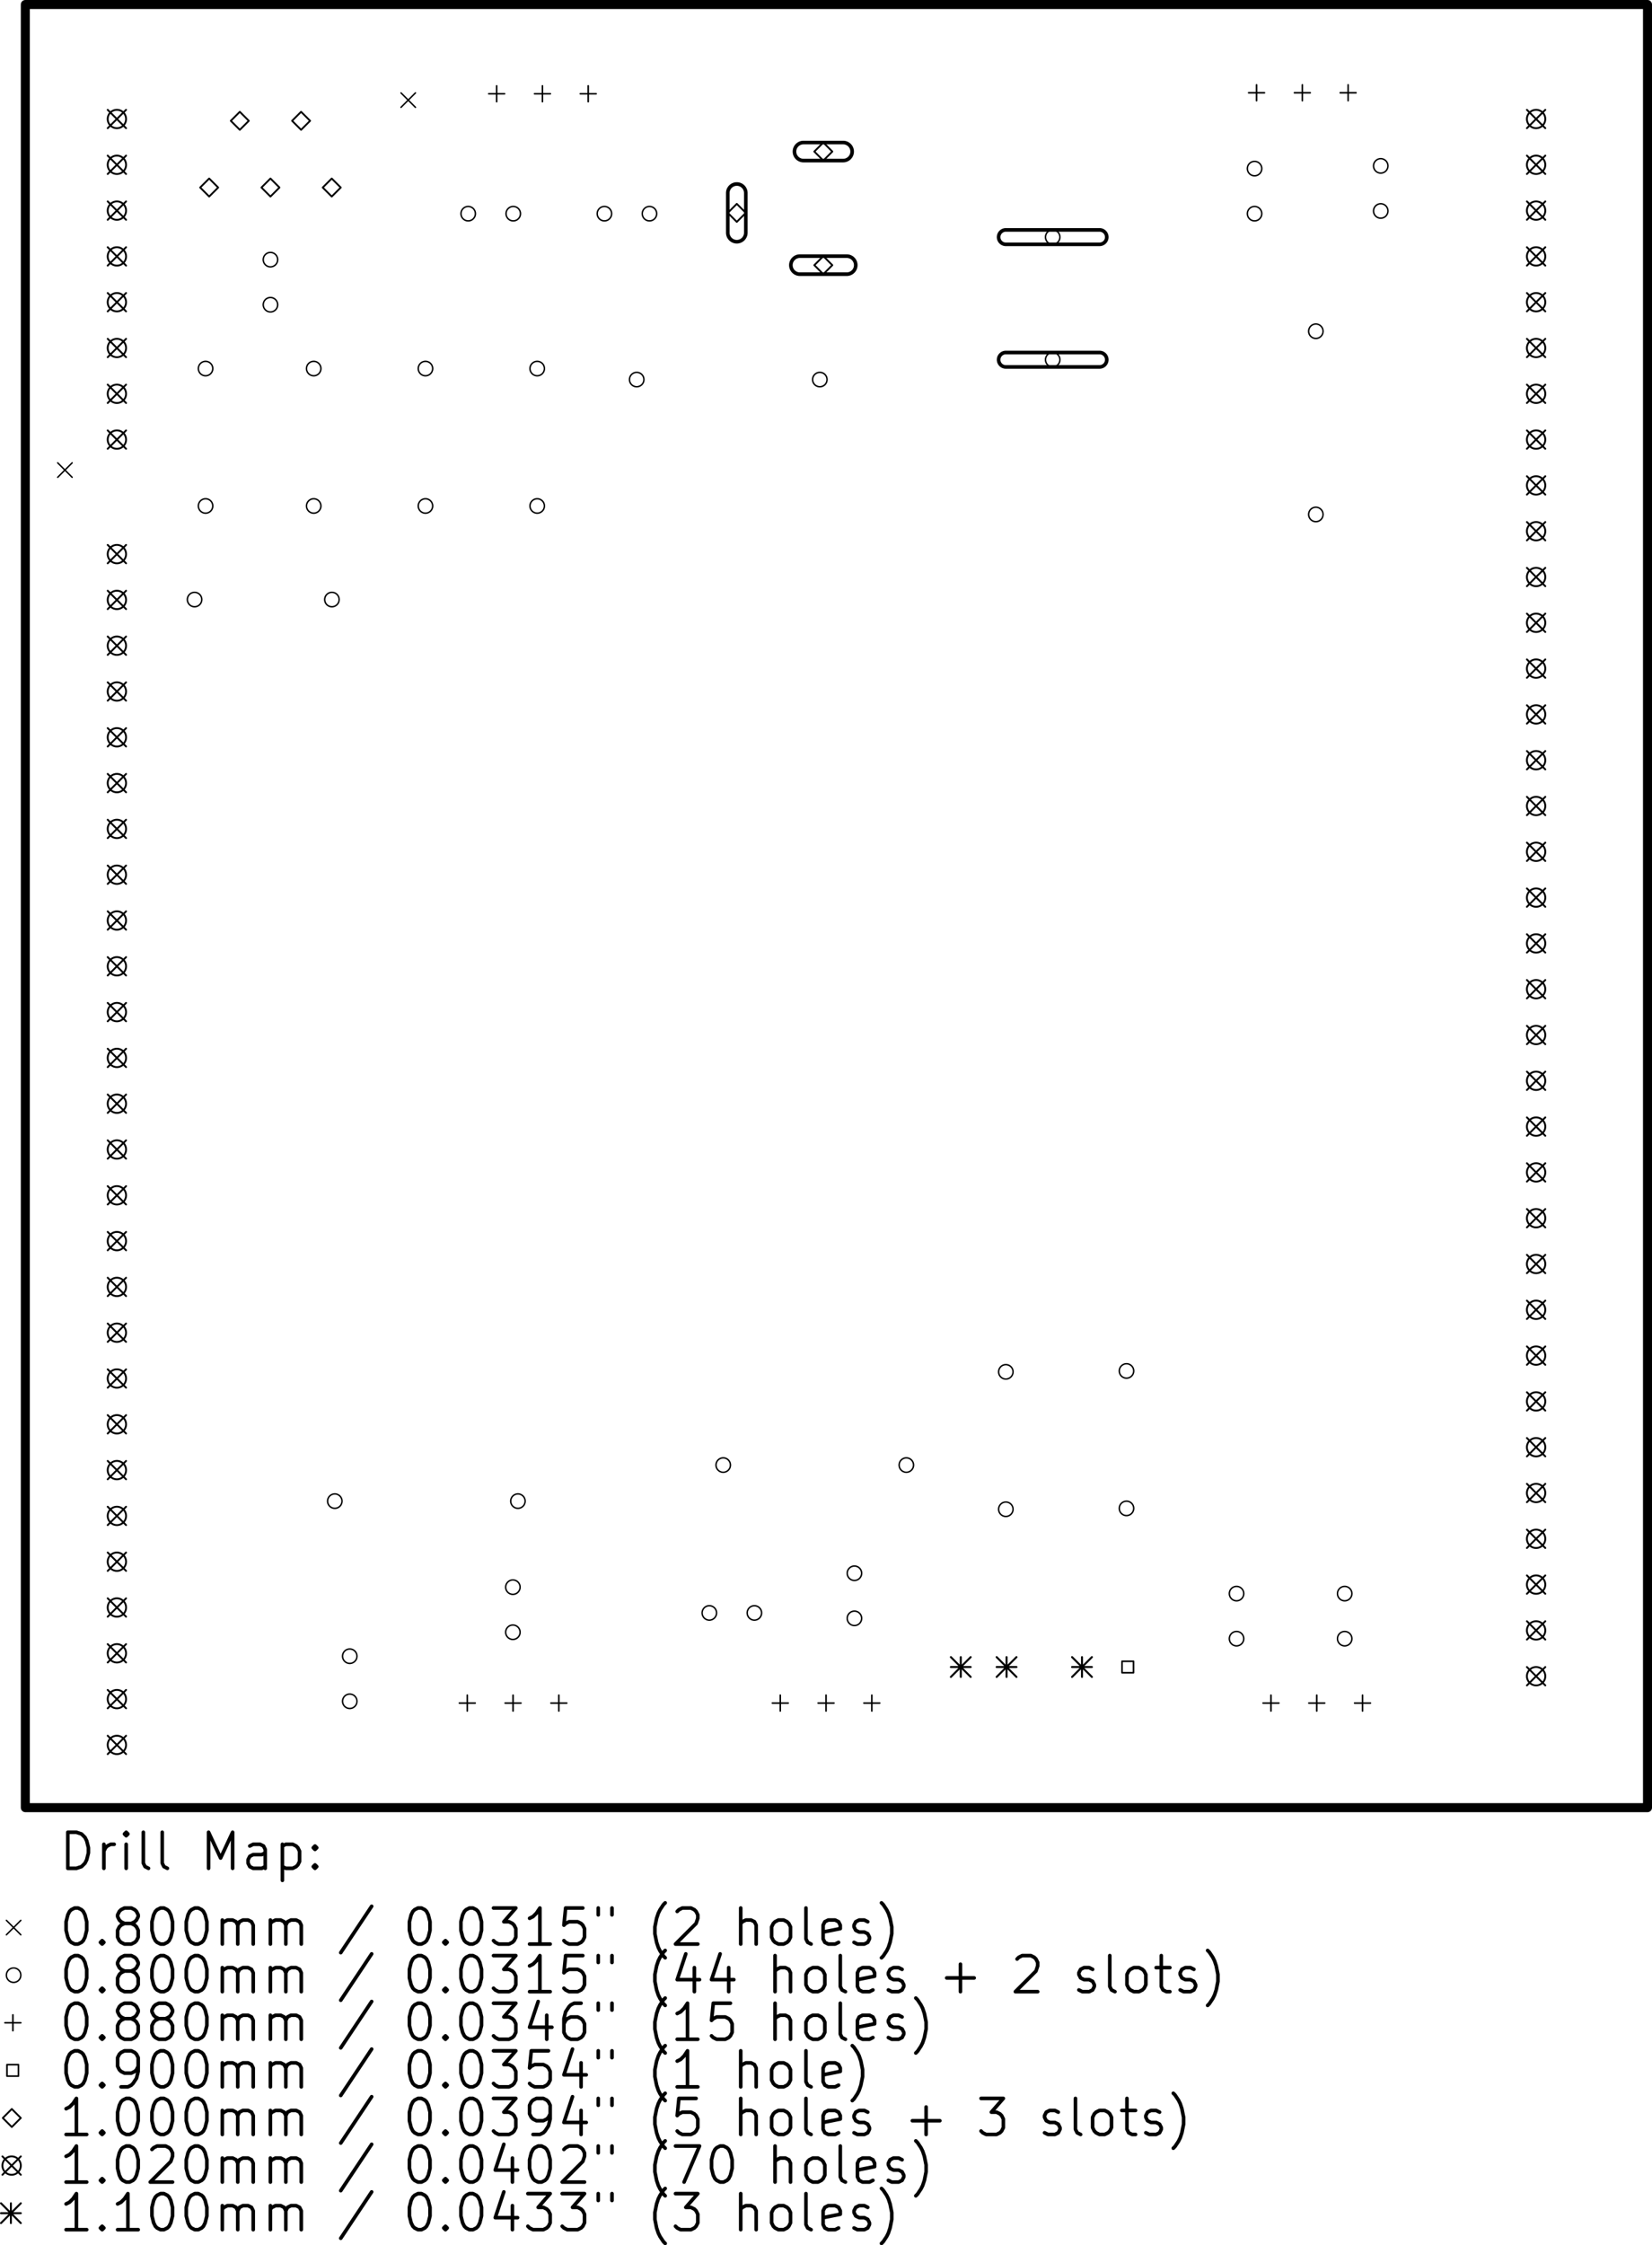 <svg version="1.1" xmlns="http://www.w3.org/2000/svg" xmlns:xlink="http://www.w3.org/1999/xlink" stroke-linecap="round" stroke-linejoin="round" stroke-width="0" fill-rule="evenodd" width="91.655mm" height="124.517mm" viewBox="100195 -175066.74 91655 124516.74" id="jflwIXjSG-ZTCmsqRgO2"><g transform="translate(0,-225616.74) scale(1,-1)" fill="currentColor" stroke="currentColor"><path d="M 191600 -50800 101600 -50800 M 191600 -150800 191600 -50800 M 191599.82 -150799.8 101600 -150799.8 M 101600 -50800 101600 -150799.8" fill="none" stroke-width="500"/><path d="M 103397.1 -76219.1 104197.1 -77019.1 M 104197.1 -76219.1 103397.1 -77019.1 M 122443.8 -55702.5 123243.8 -56502.5 M 123243.8 -55702.5 122443.8 -56502.5 M 111390 -83800 A 400 400 0 0 1 110590 -83800 400 400 0 0 1 111390 -83800 M 112000 -70990 A 400 400 0 0 1 111200 -70990 400 400 0 0 1 112000 -70990 M 112000 -78610 A 400 400 0 0 1 111200 -78610 400 400 0 0 1 112000 -78610 M 115600 -64950 A 400 400 0 0 1 114800 -64950 400 400 0 0 1 115600 -64950 M 115600 -67450 A 400 400 0 0 1 114800 -67450 400 400 0 0 1 115600 -67450 M 118000 -70990 A 400 400 0 0 1 117200 -70990 400 400 0 0 1 118000 -70990 M 118000 -78610 A 400 400 0 0 1 117200 -78610 400 400 0 0 1 118000 -78610 M 119010 -83800 A 400 400 0 0 1 118210 -83800 400 400 0 0 1 119010 -83800 M 119170 -133800 A 400 400 0 0 1 118370 -133800 400 400 0 0 1 119170 -133800 M 120000 -142400 A 400 400 0 0 1 119200 -142400 400 400 0 0 1 120000 -142400 M 120000 -144900 A 400 400 0 0 1 119200 -144900 400 400 0 0 1 120000 -144900 M 124200 -70990 A 400 400 0 0 1 123400 -70990 400 400 0 0 1 124200 -70990 M 124200 -78610 A 400 400 0 0 1 123400 -78610 400 400 0 0 1 124200 -78610 M 126571.1 -62400 A 400 400 0 0 1 125771.1 -62400 400 400 0 0 1 126571.1 -62400 M 129050 -138571.1 A 400 400 0 0 1 128250 -138571.1 400 400 0 0 1 129050 -138571.1 M 129050 -141071.1 A 400 400 0 0 1 128250 -141071.1 400 400 0 0 1 129050 -141071.1 M 129071.1 -62400 A 400 400 0 0 1 128271.1 -62400 400 400 0 0 1 129071.1 -62400 M 129330 -133800 A 400 400 0 0 1 128530 -133800 400 400 0 0 1 129330 -133800 M 130400 -70990 A 400 400 0 0 1 129600 -70990 400 400 0 0 1 130400 -70990 M 130400 -78610 A 400 400 0 0 1 129600 -78610 400 400 0 0 1 130400 -78610 M 134128.9 -62400 A 400 400 0 0 1 133328.9 -62400 400 400 0 0 1 134128.9 -62400 M 135920 -71600 A 400 400 0 0 1 135120 -71600 400 400 0 0 1 135920 -71600 M 136628.9 -62400 A 400 400 0 0 1 135828.9 -62400 400 400 0 0 1 136628.9 -62400 M 139950 -140000 A 400 400 0 0 1 139150 -140000 400 400 0 0 1 139950 -140000 M 140720 -131800 A 400 400 0 0 1 139920 -131800 400 400 0 0 1 140720 -131800 M 142450 -140000 A 400 400 0 0 1 141650 -140000 400 400 0 0 1 142450 -140000 M 146080 -71600 A 400 400 0 0 1 145280 -71600 400 400 0 0 1 146080 -71600 M 148000 -137800 A 400 400 0 0 1 147200 -137800 400 400 0 0 1 148000 -137800 M 148000 -140300 A 400 400 0 0 1 147200 -140300 400 400 0 0 1 148000 -140300 M 150880 -131800 A 400 400 0 0 1 150080 -131800 400 400 0 0 1 150880 -131800 M 156400 -126630 A 400 400 0 0 1 155600 -126630 400 400 0 0 1 156400 -126630 M 156400 -134250 A 400 400 0 0 1 155600 -134250 400 400 0 0 1 156400 -134250 M 159000 -63700 A 400 400 0 0 1 158200 -63700 400 400 0 0 1 159000 -63700" fill="none" stroke-width="80"/><path d="M 156000 -64100 161200 -64100 A 400 400 0 0 1 161200 -63300 L 156000 -63300 A 400 400 0 0 1 156000 -64100" fill="none" stroke-width="200"/><path d="M 159000 -70500 A 400 400 0 0 1 158200 -70500 400 400 0 0 1 159000 -70500" fill="none" stroke-width="80"/><path d="M 156000 -70900 161200 -70900 A 400 400 0 0 1 161200 -70100 L 156000 -70100 A 400 400 0 0 1 156000 -70900" fill="none" stroke-width="200"/><path d="M 163094.7 -126581.2 A 400 400 0 0 1 162294.7 -126581.2 400 400 0 0 1 163094.7 -126581.2 M 163094.7 -134201.2 A 400 400 0 0 1 162294.7 -134201.2 400 400 0 0 1 163094.7 -134201.2 M 169200 -138928.9 A 400 400 0 0 1 168400 -138928.9 400 400 0 0 1 169200 -138928.9 M 169200 -141428.9 A 400 400 0 0 1 168400 -141428.9 400 400 0 0 1 169200 -141428.9 M 170200 -59900 A 400 400 0 0 1 169400 -59900 400 400 0 0 1 170200 -59900 M 170200 -62400 A 400 400 0 0 1 169400 -62400 400 400 0 0 1 170200 -62400 M 173600 -68920 A 400 400 0 0 1 172800 -68920 400 400 0 0 1 173600 -68920 M 173600 -79080 A 400 400 0 0 1 172800 -79080 400 400 0 0 1 173600 -79080 M 175200 -138928.9 A 400 400 0 0 1 174400 -138928.9 400 400 0 0 1 175200 -138928.9 M 175200 -141428.9 A 400 400 0 0 1 174400 -141428.9 400 400 0 0 1 175200 -141428.9 M 177200 -59750 A 400 400 0 0 1 176400 -59750 400 400 0 0 1 177200 -59750 M 177200 -62250 A 400 400 0 0 1 176400 -62250 400 400 0 0 1 177200 -62250" fill="none" stroke-width="80"/><path d="M 126120 -144560 126120 -145440 M 125680 -145000 126560 -145000 M 127750 -55310 127750 -56190 M 127310 -55750 128190 -55750 M 128660 -144560 128660 -145440 M 128220 -145000 129100 -145000 M 130290 -55310 130290 -56190 M 129850 -55750 130730 -55750 M 131200 -144560 131200 -145440 M 130760 -145000 131640 -145000 M 132830 -55310 132830 -56190 M 132390 -55750 133270 -55750 M 143485.1 -144560 143485.1 -145440 M 143045.1 -145000 143925.1 -145000 M 146025.1 -144560 146025.1 -145440 M 145585.1 -145000 146465.1 -145000 M 148565.1 -144560 148565.1 -145440 M 148125.1 -145000 149005.1 -145000 M 169910 -55255 169910 -56135 M 169470 -55695 170350 -55695 M 170710 -144560 170710 -145440 M 170270 -145000 171150 -145000 M 172450 -55255 172450 -56135 M 172010 -55695 172890 -55695 M 173250 -144560 173250 -145440 M 172810 -145000 173690 -145000 M 174990 -55255 174990 -56135 M 174550 -55695 175430 -55695 M 175790 -144560 175790 -145440 M 175350 -145000 176230 -145000" fill="none" stroke-width="88"/><path d="M 163083.2 -143318.2 163083.2 -142681.8 162446.8 -142681.8 162446.8 -143318.2 163083.2 -143318.2" fill="none" stroke-width="90"/><path d="M 111800 -61450 112300 -60950 111800 -60450 111300 -60950 111800 -61450 M 113500 -57750 114000 -57250 113500 -56750 113000 -57250 113500 -57750 M 115200 -61450 115700 -60950 115200 -60450 114700 -60950 115200 -61450 M 116900 -57750 117400 -57250 116900 -56750 116400 -57250 116900 -57750 M 118600 -61450 119100 -60950 118600 -60450 118100 -60950 118600 -61450 M 141073.4 -62855.4 141573.4 -62355.4 141073.4 -61855.4 140573.4 -62355.4 141073.4 -62855.4" fill="none" stroke-width="100"/><path d="M 141573.4 -63455.4 141573.4 -61255.4 A 500 500 0 0 1 140573.4 -61255.4 L 140573.4 -63455.4 A 500 500 0 0 1 141573.4 -63455.4" fill="none" stroke-width="200"/><path d="M 145873.4 -59455.4 146373.4 -58955.4 145873.4 -58455.4 145373.4 -58955.4 145873.4 -59455.4" fill="none" stroke-width="100"/><path d="M 146973.4 -58455.4 144773.4 -58455.4 A 500 500 0 0 1 144773.4 -59455.4 L 146973.4 -59455.4 A 500 500 0 0 1 146973.4 -58455.4" fill="none" stroke-width="200"/><path d="M 145873.4 -65755.4 146373.4 -65255.4 145873.4 -64755.4 145373.4 -65255.4 145873.4 -65755.4" fill="none" stroke-width="100"/><path d="M 147173.4 -64755.4 144573.4 -64755.4 A 500 500 0 0 1 144573.4 -65755.4 L 147173.4 -65755.4 A 500 500 0 0 1 147173.4 -64755.4" fill="none" stroke-width="200"/><path d="M 106170 -56640 107190 -57660 M 107190 -56640 106170 -57660 M 107190 -57150 A 510 510 0 0 1 106170 -57150 510 510 0 0 1 107190 -57150 M 106170 -59180 107190 -60200 M 107190 -59180 106170 -60200 M 107190 -59690 A 510 510 0 0 1 106170 -59690 510 510 0 0 1 107190 -59690 M 106170 -61720 107190 -62740 M 107190 -61720 106170 -62740 M 107190 -62230 A 510 510 0 0 1 106170 -62230 510 510 0 0 1 107190 -62230 M 106170 -64260 107190 -65280 M 107190 -64260 106170 -65280 M 107190 -64770 A 510 510 0 0 1 106170 -64770 510 510 0 0 1 107190 -64770 M 106170 -66800 107190 -67820 M 107190 -66800 106170 -67820 M 107190 -67310 A 510 510 0 0 1 106170 -67310 510 510 0 0 1 107190 -67310 M 106170 -69340 107190 -70360 M 107190 -69340 106170 -70360 M 107190 -69850 A 510 510 0 0 1 106170 -69850 510 510 0 0 1 107190 -69850 M 106170 -71880 107190 -72900 M 107190 -71880 106170 -72900 M 107190 -72390 A 510 510 0 0 1 106170 -72390 510 510 0 0 1 107190 -72390 M 106170 -74420 107190 -75440 M 107190 -74420 106170 -75440 M 107190 -74930 A 510 510 0 0 1 106170 -74930 510 510 0 0 1 107190 -74930 M 106170 -80770 107190 -81790 M 107190 -80770 106170 -81790 M 107190 -81280 A 510 510 0 0 1 106170 -81280 510 510 0 0 1 107190 -81280 M 106170 -83310 107190 -84330 M 107190 -83310 106170 -84330 M 107190 -83820 A 510 510 0 0 1 106170 -83820 510 510 0 0 1 107190 -83820 M 106170 -85850 107190 -86870 M 107190 -85850 106170 -86870 M 107190 -86360 A 510 510 0 0 1 106170 -86360 510 510 0 0 1 107190 -86360 M 106170 -88390 107190 -89410 M 107190 -88390 106170 -89410 M 107190 -88900 A 510 510 0 0 1 106170 -88900 510 510 0 0 1 107190 -88900 M 106170 -90930 107190 -91950 M 107190 -90930 106170 -91950 M 107190 -91440 A 510 510 0 0 1 106170 -91440 510 510 0 0 1 107190 -91440 M 106170 -93470 107190 -94490 M 107190 -93470 106170 -94490 M 107190 -93980 A 510 510 0 0 1 106170 -93980 510 510 0 0 1 107190 -93980 M 106170 -96010 107190 -97030 M 107190 -96010 106170 -97030 M 107190 -96520 A 510 510 0 0 1 106170 -96520 510 510 0 0 1 107190 -96520 M 106170 -98550 107190 -99570 M 107190 -98550 106170 -99570 M 107190 -99060 A 510 510 0 0 1 106170 -99060 510 510 0 0 1 107190 -99060 M 106170 -101090 107190 -102110 M 107190 -101090 106170 -102110 M 107190 -101600 A 510 510 0 0 1 106170 -101600 510 510 0 0 1 107190 -101600 M 106170 -103630 107190 -104650 M 107190 -103630 106170 -104650 M 107190 -104140 A 510 510 0 0 1 106170 -104140 510 510 0 0 1 107190 -104140 M 106170 -106170 107190 -107190 M 107190 -106170 106170 -107190 M 107190 -106680 A 510 510 0 0 1 106170 -106680 510 510 0 0 1 107190 -106680 M 106170 -108710 107190 -109730 M 107190 -108710 106170 -109730 M 107190 -109220 A 510 510 0 0 1 106170 -109220 510 510 0 0 1 107190 -109220 M 106170 -111250 107190 -112270 M 107190 -111250 106170 -112270 M 107190 -111760 A 510 510 0 0 1 106170 -111760 510 510 0 0 1 107190 -111760 M 106170 -113790 107190 -114810 M 107190 -113790 106170 -114810 M 107190 -114300 A 510 510 0 0 1 106170 -114300 510 510 0 0 1 107190 -114300 M 106170 -116330 107190 -117350 M 107190 -116330 106170 -117350 M 107190 -116840 A 510 510 0 0 1 106170 -116840 510 510 0 0 1 107190 -116840 M 106170 -118870 107190 -119890 M 107190 -118870 106170 -119890 M 107190 -119380 A 510 510 0 0 1 106170 -119380 510 510 0 0 1 107190 -119380 M 106170 -121410 107190 -122430 M 107190 -121410 106170 -122430 M 107190 -121920 A 510 510 0 0 1 106170 -121920 510 510 0 0 1 107190 -121920 M 106170 -123950 107190 -124970 M 107190 -123950 106170 -124970 M 107190 -124460 A 510 510 0 0 1 106170 -124460 510 510 0 0 1 107190 -124460 M 106170 -126490 107190 -127510 M 107190 -126490 106170 -127510 M 107190 -127000 A 510 510 0 0 1 106170 -127000 510 510 0 0 1 107190 -127000 M 106170 -129030 107190 -130050 M 107190 -129030 106170 -130050 M 107190 -129540 A 510 510 0 0 1 106170 -129540 510 510 0 0 1 107190 -129540 M 106170 -131570 107190 -132590 M 107190 -131570 106170 -132590 M 107190 -132080 A 510 510 0 0 1 106170 -132080 510 510 0 0 1 107190 -132080 M 106170 -134110 107190 -135130 M 107190 -134110 106170 -135130 M 107190 -134620 A 510 510 0 0 1 106170 -134620 510 510 0 0 1 107190 -134620 M 106170 -136650 107190 -137670 M 107190 -136650 106170 -137670 M 107190 -137160 A 510 510 0 0 1 106170 -137160 510 510 0 0 1 107190 -137160 M 106170 -139190 107190 -140210 M 107190 -139190 106170 -140210 M 107190 -139700 A 510 510 0 0 1 106170 -139700 510 510 0 0 1 107190 -139700 M 106170 -141730 107190 -142750 M 107190 -141730 106170 -142750 M 107190 -142240 A 510 510 0 0 1 106170 -142240 510 510 0 0 1 107190 -142240 M 106170 -144270 107190 -145290 M 107190 -144270 106170 -145290 M 107190 -144780 A 510 510 0 0 1 106170 -144780 510 510 0 0 1 107190 -144780 M 106170 -146810 107190 -147830 M 107190 -146810 106170 -147830 M 107190 -147320 A 510 510 0 0 1 106170 -147320 510 510 0 0 1 107190 -147320 M 184910 -56640 185930 -57660 M 185930 -56640 184910 -57660 M 185930 -57150 A 510 510 0 0 1 184910 -57150 510 510 0 0 1 185930 -57150 M 184910 -59180 185930 -60200 M 185930 -59180 184910 -60200 M 185930 -59690 A 510 510 0 0 1 184910 -59690 510 510 0 0 1 185930 -59690 M 184910 -61720 185930 -62740 M 185930 -61720 184910 -62740 M 185930 -62230 A 510 510 0 0 1 184910 -62230 510 510 0 0 1 185930 -62230 M 184910 -64260 185930 -65280 M 185930 -64260 184910 -65280 M 185930 -64770 A 510 510 0 0 1 184910 -64770 510 510 0 0 1 185930 -64770 M 184910 -66800 185930 -67820 M 185930 -66800 184910 -67820 M 185930 -67310 A 510 510 0 0 1 184910 -67310 510 510 0 0 1 185930 -67310 M 184910 -69340 185930 -70360 M 185930 -69340 184910 -70360 M 185930 -69850 A 510 510 0 0 1 184910 -69850 510 510 0 0 1 185930 -69850 M 184910 -71880 185930 -72900 M 185930 -71880 184910 -72900 M 185930 -72390 A 510 510 0 0 1 184910 -72390 510 510 0 0 1 185930 -72390 M 184910 -74420 185930 -75440 M 185930 -74420 184910 -75440 M 185930 -74930 A 510 510 0 0 1 184910 -74930 510 510 0 0 1 185930 -74930 M 184910 -76960 185930 -77980 M 185930 -76960 184910 -77980 M 185930 -77470 A 510 510 0 0 1 184910 -77470 510 510 0 0 1 185930 -77470 M 184910 -79500 185930 -80520 M 185930 -79500 184910 -80520 M 185930 -80010 A 510 510 0 0 1 184910 -80010 510 510 0 0 1 185930 -80010 M 184910 -82040 185930 -83060 M 185930 -82040 184910 -83060 M 185930 -82550 A 510 510 0 0 1 184910 -82550 510 510 0 0 1 185930 -82550 M 184910 -84580 185930 -85600 M 185930 -84580 184910 -85600 M 185930 -85090 A 510 510 0 0 1 184910 -85090 510 510 0 0 1 185930 -85090 M 184910 -87120 185930 -88140 M 185930 -87120 184910 -88140 M 185930 -87630 A 510 510 0 0 1 184910 -87630 510 510 0 0 1 185930 -87630 M 184910 -89660 185930 -90680 M 185930 -89660 184910 -90680 M 185930 -90170 A 510 510 0 0 1 184910 -90170 510 510 0 0 1 185930 -90170 M 184910 -92200 185930 -93220 M 185930 -92200 184910 -93220 M 185930 -92710 A 510 510 0 0 1 184910 -92710 510 510 0 0 1 185930 -92710 M 184910 -94740 185930 -95760 M 185930 -94740 184910 -95760 M 185930 -95250 A 510 510 0 0 1 184910 -95250 510 510 0 0 1 185930 -95250 M 184910 -97280 185930 -98300 M 185930 -97280 184910 -98300 M 185930 -97790 A 510 510 0 0 1 184910 -97790 510 510 0 0 1 185930 -97790 M 184910 -99820 185930 -100840 M 185930 -99820 184910 -100840 M 185930 -100330 A 510 510 0 0 1 184910 -100330 510 510 0 0 1 185930 -100330 M 184910 -102360 185930 -103380 M 185930 -102360 184910 -103380 M 185930 -102870 A 510 510 0 0 1 184910 -102870 510 510 0 0 1 185930 -102870 M 184910 -104900 185930 -105920 M 185930 -104900 184910 -105920 M 185930 -105410 A 510 510 0 0 1 184910 -105410 510 510 0 0 1 185930 -105410 M 184910 -107440 185930 -108460 M 185930 -107440 184910 -108460 M 185930 -107950 A 510 510 0 0 1 184910 -107950 510 510 0 0 1 185930 -107950 M 184910 -109980 185930 -111000 M 185930 -109980 184910 -111000 M 185930 -110490 A 510 510 0 0 1 184910 -110490 510 510 0 0 1 185930 -110490 M 184910 -112520 185930 -113540 M 185930 -112520 184910 -113540 M 185930 -113030 A 510 510 0 0 1 184910 -113030 510 510 0 0 1 185930 -113030 M 184910 -115060 185930 -116080 M 185930 -115060 184910 -116080 M 185930 -115570 A 510 510 0 0 1 184910 -115570 510 510 0 0 1 185930 -115570 M 184910 -117600 185930 -118620 M 185930 -117600 184910 -118620 M 185930 -118110 A 510 510 0 0 1 184910 -118110 510 510 0 0 1 185930 -118110 M 184910 -120140 185930 -121160 M 185930 -120140 184910 -121160 M 185930 -120650 A 510 510 0 0 1 184910 -120650 510 510 0 0 1 185930 -120650 M 184910 -122680 185930 -123700 M 185930 -122680 184910 -123700 M 185930 -123190 A 510 510 0 0 1 184910 -123190 510 510 0 0 1 185930 -123190 M 184910 -125220 185930 -126240 M 185930 -125220 184910 -126240 M 185930 -125730 A 510 510 0 0 1 184910 -125730 510 510 0 0 1 185930 -125730 M 184910 -127760 185930 -128780 M 185930 -127760 184910 -128780 M 185930 -128270 A 510 510 0 0 1 184910 -128270 510 510 0 0 1 185930 -128270 M 184910 -130300 185930 -131320 M 185930 -130300 184910 -131320 M 185930 -130810 A 510 510 0 0 1 184910 -130810 510 510 0 0 1 185930 -130810 M 184910 -132840 185930 -133860 M 185930 -132840 184910 -133860 M 185930 -133350 A 510 510 0 0 1 184910 -133350 510 510 0 0 1 185930 -133350 M 184910 -135380 185930 -136400 M 185930 -135380 184910 -136400 M 185930 -135890 A 510 510 0 0 1 184910 -135890 510 510 0 0 1 185930 -135890 M 184910 -137920 185930 -138940 M 185930 -137920 184910 -138940 M 185930 -138430 A 510 510 0 0 1 184910 -138430 510 510 0 0 1 185930 -138430 M 184910 -140460 185930 -141480 M 185930 -140460 184910 -141480 M 185930 -140970 A 510 510 0 0 1 184910 -140970 510 510 0 0 1 185930 -140970 M 184910 -143000 185930 -144020 M 185930 -143000 184910 -144020 M 185930 -143510 A 510 510 0 0 1 184910 -143510 510 510 0 0 1 185930 -143510" fill="none" stroke-width="102"/><path d="M 152950 -142450 154050 -143550 M 154050 -142450 152950 -143550 M 153500 -142450 153500 -143550 M 152950 -143000 154050 -143000 M 155490 -142450 156590 -143550 M 156590 -142450 155490 -143550 M 156040 -142450 156040 -143550 M 155490 -143000 156590 -143000 M 159675 -142450 160775 -143550 M 160775 -142450 159675 -143550 M 160225 -142450 160225 -143550 M 159675 -143000 160775 -143000" fill="none" stroke-width="110"/><path d="M 103957.77 -154164.84 103957.77 -152164.84 104433.96 -152164.84 104719.67 -152260.08 104910.15 -152450.55 105005.39 -152641.03 105100.63 -153021.98 105100.63 -153307.69 105005.39 -153688.65 104910.15 -153879.12 104719.67 -154069.6 104433.96 -154164.84 103957.77 -154164.84 M 105957.77 -154164.84 105957.77 -152831.5 M 105957.77 -153212.46 106053.01 -153021.98 106148.24 -152926.74 106338.72 -152831.5 106529.2 -152831.5 M 107195.86 -154164.84 107195.86 -152831.5 M 107195.86 -152164.84 107100.63 -152260.08 107195.86 -152355.31 107291.1 -152260.08 107195.86 -152164.84 107195.86 -152355.31 M 108433.96 -154164.84 108243.48 -154069.6 108148.24 -153879.12 108148.24 -152164.84 M 109481.58 -154164.84 109291.1 -154069.6 109195.86 -153879.12 109195.86 -152164.84 M 111767.29 -154164.84 111767.29 -152164.84 112433.96 -153593.41 113100.62 -152164.84 113100.62 -154164.84 M 114910.15 -154164.84 114910.15 -153117.22 114814.91 -152926.74 114624.43 -152831.5 114243.48 -152831.5 114053.01 -152926.74 M 114910.15 -154069.6 114719.67 -154164.84 114243.48 -154164.84 114053.01 -154069.6 113957.77 -153879.12 113957.77 -153688.65 114053.01 -153498.17 114243.48 -153402.93 114719.67 -153402.93 114910.15 -153307.69 M 115862.53 -152831.5 115862.53 -154831.5 M 115862.53 -152926.74 116053.01 -152831.5 116433.96 -152831.5 116624.43 -152926.74 116719.67 -153021.98 116814.91 -153212.46 116814.91 -153783.88 116719.67 -153974.36 116624.43 -154069.6 116433.96 -154164.84 116053.01 -154164.84 115862.53 -154069.6 M 117672.05 -153974.36 117767.29 -154069.6 117672.05 -154164.84 117576.82 -154069.6 117672.05 -153974.36 117672.05 -154164.84 M 117672.05 -152926.74 117767.29 -153021.98 117672.05 -153117.22 117576.82 -153021.98 117672.05 -152926.74 117672.05 -153117.22" fill="none" stroke-width="200"/><path d="M 100550 -157050 101350 -157850 M 101350 -157050 100550 -157850" fill="none" stroke-width="80"/><path d="M 104338.72 -156364.84 104529.2 -156364.84 104719.67 -156460.08 104814.91 -156555.31 104910.15 -156745.79 105005.39 -157126.74 105005.39 -157602.93 104910.15 -157983.88 104814.91 -158174.36 104719.67 -158269.6 104529.2 -158364.84 104338.72 -158364.84 104148.24 -158269.6 104053.01 -158174.36 103957.77 -157983.88 103862.53 -157602.93 103862.53 -157126.74 103957.77 -156745.79 104053.01 -156555.31 104148.24 -156460.08 104338.72 -156364.84 M 105862.53 -158174.36 105957.77 -158269.6 105862.53 -158364.84 105767.29 -158269.6 105862.53 -158174.36 105862.53 -158364.84 M 107100.63 -157221.98 106910.15 -157126.74 106814.91 -157031.5 106719.67 -156841.03 106719.67 -156745.79 106814.91 -156555.31 106910.15 -156460.08 107100.63 -156364.84 107481.58 -156364.84 107672.05 -156460.08 107767.29 -156555.31 107862.53 -156745.79 107862.53 -156841.03 107767.29 -157031.5 107672.05 -157126.74 107481.58 -157221.98 107100.63 -157221.98 106910.15 -157317.22 106814.91 -157412.46 106719.67 -157602.93 106719.67 -157983.88 106814.91 -158174.36 106910.15 -158269.6 107100.63 -158364.84 107481.58 -158364.84 107672.05 -158269.6 107767.29 -158174.36 107862.53 -157983.88 107862.53 -157602.93 107767.29 -157412.46 107672.05 -157317.22 107481.58 -157221.98 M 109100.63 -156364.84 109291.1 -156364.84 109481.58 -156460.08 109576.82 -156555.31 109672.05 -156745.79 109767.29 -157126.74 109767.29 -157602.93 109672.05 -157983.88 109576.82 -158174.36 109481.58 -158269.6 109291.1 -158364.84 109100.63 -158364.84 108910.15 -158269.6 108814.91 -158174.36 108719.67 -157983.88 108624.44 -157602.93 108624.44 -157126.74 108719.67 -156745.79 108814.91 -156555.31 108910.15 -156460.08 109100.63 -156364.84 M 111005.39 -156364.84 111195.86 -156364.84 111386.34 -156460.08 111481.58 -156555.31 111576.82 -156745.79 111672.05 -157126.74 111672.05 -157602.93 111576.82 -157983.88 111481.58 -158174.36 111386.34 -158269.6 111195.86 -158364.84 111005.39 -158364.84 110814.91 -158269.6 110719.67 -158174.36 110624.44 -157983.88 110529.2 -157602.93 110529.2 -157126.74 110624.44 -156745.79 110719.67 -156555.31 110814.91 -156460.08 111005.39 -156364.84 M 112529.2 -158364.84 112529.2 -157031.5 M 112529.2 -157221.98 112624.43 -157126.74 112814.91 -157031.5 113100.63 -157031.5 113291.1 -157126.74 113386.34 -157317.22 113386.34 -158364.84 M 113386.34 -157317.22 113481.58 -157126.74 113672.05 -157031.5 113957.77 -157031.5 114148.24 -157126.74 114243.48 -157317.22 114243.48 -158364.84 M 115195.86 -158364.84 115195.86 -157031.5 M 115195.86 -157221.98 115291.1 -157126.74 115481.58 -157031.5 115767.29 -157031.5 115957.77 -157126.74 116053.01 -157317.22 116053.01 -158364.84 M 116053.01 -157317.22 116148.24 -157126.74 116338.72 -157031.5 116624.43 -157031.5 116814.91 -157126.74 116910.15 -157317.22 116910.15 -158364.84 M 120814.91 -156269.6 119100.63 -158841.03 M 123386.34 -156364.84 123576.82 -156364.84 123767.29 -156460.08 123862.53 -156555.31 123957.77 -156745.79 124053.01 -157126.74 124053.01 -157602.93 123957.77 -157983.88 123862.53 -158174.36 123767.29 -158269.6 123576.82 -158364.84 123386.34 -158364.84 123195.86 -158269.6 123100.63 -158174.36 123005.39 -157983.88 122910.15 -157602.93 122910.15 -157126.74 123005.39 -156745.79 123100.63 -156555.31 123195.86 -156460.08 123386.34 -156364.84 M 124910.15 -158174.36 125005.39 -158269.6 124910.15 -158364.84 124814.91 -158269.6 124910.15 -158174.36 124910.15 -158364.84 M 126243.48 -156364.84 126433.96 -156364.84 126624.44 -156460.08 126719.67 -156555.31 126814.91 -156745.79 126910.15 -157126.74 126910.15 -157602.93 126814.91 -157983.88 126719.67 -158174.36 126624.44 -158269.6 126433.96 -158364.84 126243.48 -158364.84 126053.01 -158269.6 125957.77 -158174.36 125862.53 -157983.88 125767.29 -157602.93 125767.29 -157126.74 125862.53 -156745.79 125957.77 -156555.31 126053.01 -156460.08 126243.48 -156364.84 M 127576.82 -156364.84 128814.91 -156364.84 128148.25 -157126.74 128433.96 -157126.74 128624.44 -157221.98 128719.67 -157317.22 128814.91 -157507.69 128814.91 -157983.88 128719.67 -158174.36 128624.44 -158269.6 128433.96 -158364.84 127862.53 -158364.84 127672.06 -158269.6 127576.82 -158174.36 M 130719.67 -158364.84 129576.82 -158364.84 M 130148.25 -158364.84 130148.25 -156364.84 129957.77 -156650.55 129767.29 -156841.03 129576.82 -156936.27 M 132529.2 -156364.84 131576.82 -156364.84 131481.58 -157317.22 131576.82 -157221.98 131767.29 -157126.74 132243.48 -157126.74 132433.96 -157221.98 132529.2 -157317.22 132624.44 -157507.69 132624.44 -157983.88 132529.2 -158174.36 132433.96 -158269.6 132243.48 -158364.84 131767.29 -158364.84 131576.82 -158269.6 131481.58 -158174.36 M 133386.34 -156364.84 133386.34 -156745.79 M 134148.25 -156364.84 134148.25 -156745.79 M 137100.63 -159126.74 137005.39 -159031.5 136814.91 -158745.79 136719.68 -158555.31 136624.44 -158269.6 136529.2 -157793.41 136529.2 -157412.46 136624.44 -156936.27 136719.68 -156650.55 136814.91 -156460.08 137005.39 -156174.36 137100.63 -156079.12 M 137767.29 -156555.31 137862.53 -156460.08 138053.01 -156364.84 138529.2 -156364.84 138719.68 -156460.08 138814.91 -156555.31 138910.15 -156745.79 138910.15 -156936.27 138814.91 -157221.98 137672.06 -158364.84 138910.15 -158364.84 M 141291.1 -158364.84 141291.1 -156364.84 M 142148.25 -158364.84 142148.25 -157317.22 142053.01 -157126.74 141862.53 -157031.5 141576.82 -157031.5 141386.34 -157126.74 141291.1 -157221.98 M 143386.34 -158364.84 143195.87 -158269.6 143100.63 -158174.36 143005.39 -157983.88 143005.39 -157412.46 143100.63 -157221.98 143195.87 -157126.74 143386.34 -157031.5 143672.06 -157031.5 143862.53 -157126.74 143957.77 -157221.98 144053.01 -157412.46 144053.01 -157983.88 143957.77 -158174.36 143862.53 -158269.6 143672.06 -158364.84 143386.34 -158364.84 M 145195.87 -158364.84 145005.39 -158269.6 144910.15 -158079.12 144910.15 -156364.84 M 146719.68 -158269.6 146529.2 -158364.84 146148.25 -158364.84 145957.77 -158269.6 145862.53 -158079.12 145862.53 -157317.22 145957.77 -157126.74 146148.25 -157031.5 146529.2 -157031.5 146719.68 -157126.74 146814.91 -157317.22 146814.91 -157507.69 145862.53 -157698.17 M 147576.82 -158269.6 147767.3 -158364.84 148148.25 -158364.84 148338.72 -158269.6 148433.96 -158079.12 148433.96 -157983.88 148338.72 -157793.41 148148.25 -157698.17 147862.53 -157698.17 147672.06 -157602.93 147576.82 -157412.46 147576.82 -157317.22 147672.06 -157126.74 147862.53 -157031.5 148148.25 -157031.5 148338.72 -157126.74 M 149100.63 -159126.74 149195.87 -159031.5 149386.34 -158745.79 149481.58 -158555.31 149576.82 -158269.6 149672.06 -157793.41 149672.06 -157412.46 149576.82 -156936.27 149481.58 -156650.55 149386.34 -156460.08 149195.87 -156174.36 149100.63 -156079.12" fill="none" stroke-width="200"/><path d="M 101350 -160090 A 400 400 0 0 1 100550 -160090 400 400 0 0 1 101350 -160090" fill="none" stroke-width="80"/><path d="M 104338.72 -159004.84 104529.2 -159004.84 104719.67 -159100.08 104814.91 -159195.31 104910.15 -159385.79 105005.39 -159766.74 105005.39 -160242.93 104910.15 -160623.88 104814.91 -160814.36 104719.67 -160909.6 104529.2 -161004.84 104338.72 -161004.84 104148.24 -160909.6 104053.01 -160814.36 103957.77 -160623.88 103862.53 -160242.93 103862.53 -159766.74 103957.77 -159385.79 104053.01 -159195.31 104148.24 -159100.08 104338.72 -159004.84 M 105862.53 -160814.36 105957.77 -160909.6 105862.53 -161004.84 105767.29 -160909.6 105862.53 -160814.36 105862.53 -161004.84 M 107100.63 -159861.98 106910.15 -159766.74 106814.91 -159671.5 106719.67 -159481.03 106719.67 -159385.79 106814.91 -159195.31 106910.15 -159100.08 107100.63 -159004.84 107481.58 -159004.84 107672.05 -159100.08 107767.29 -159195.31 107862.53 -159385.79 107862.53 -159481.03 107767.29 -159671.5 107672.05 -159766.74 107481.58 -159861.98 107100.63 -159861.98 106910.15 -159957.22 106814.91 -160052.46 106719.67 -160242.93 106719.67 -160623.88 106814.91 -160814.36 106910.15 -160909.6 107100.63 -161004.84 107481.58 -161004.84 107672.05 -160909.6 107767.29 -160814.36 107862.53 -160623.88 107862.53 -160242.93 107767.29 -160052.46 107672.05 -159957.22 107481.58 -159861.98 M 109100.63 -159004.84 109291.1 -159004.84 109481.58 -159100.08 109576.82 -159195.31 109672.05 -159385.79 109767.29 -159766.74 109767.29 -160242.93 109672.05 -160623.88 109576.82 -160814.36 109481.58 -160909.6 109291.1 -161004.84 109100.63 -161004.84 108910.15 -160909.6 108814.91 -160814.36 108719.67 -160623.88 108624.44 -160242.93 108624.44 -159766.74 108719.67 -159385.79 108814.91 -159195.31 108910.15 -159100.08 109100.63 -159004.84 M 111005.39 -159004.84 111195.86 -159004.84 111386.34 -159100.08 111481.58 -159195.31 111576.82 -159385.79 111672.05 -159766.74 111672.05 -160242.93 111576.82 -160623.88 111481.58 -160814.36 111386.34 -160909.6 111195.86 -161004.84 111005.39 -161004.84 110814.91 -160909.6 110719.67 -160814.36 110624.44 -160623.88 110529.2 -160242.93 110529.2 -159766.74 110624.44 -159385.79 110719.67 -159195.31 110814.91 -159100.08 111005.39 -159004.84 M 112529.2 -161004.84 112529.2 -159671.5 M 112529.2 -159861.98 112624.43 -159766.74 112814.91 -159671.5 113100.63 -159671.5 113291.1 -159766.74 113386.34 -159957.22 113386.34 -161004.84 M 113386.34 -159957.22 113481.58 -159766.74 113672.05 -159671.5 113957.77 -159671.5 114148.24 -159766.74 114243.48 -159957.22 114243.48 -161004.84 M 115195.86 -161004.84 115195.86 -159671.5 M 115195.86 -159861.98 115291.1 -159766.74 115481.58 -159671.5 115767.29 -159671.5 115957.77 -159766.74 116053.01 -159957.22 116053.01 -161004.84 M 116053.01 -159957.22 116148.24 -159766.74 116338.72 -159671.5 116624.43 -159671.5 116814.91 -159766.74 116910.15 -159957.22 116910.15 -161004.84 M 120814.91 -158909.6 119100.63 -161481.03 M 123386.34 -159004.84 123576.82 -159004.84 123767.29 -159100.08 123862.53 -159195.31 123957.77 -159385.79 124053.01 -159766.74 124053.01 -160242.93 123957.77 -160623.88 123862.53 -160814.36 123767.29 -160909.6 123576.82 -161004.84 123386.34 -161004.84 123195.86 -160909.6 123100.63 -160814.36 123005.39 -160623.88 122910.15 -160242.93 122910.15 -159766.74 123005.39 -159385.79 123100.63 -159195.31 123195.86 -159100.08 123386.34 -159004.84 M 124910.15 -160814.36 125005.39 -160909.6 124910.15 -161004.84 124814.91 -160909.6 124910.15 -160814.36 124910.15 -161004.84 M 126243.48 -159004.84 126433.96 -159004.84 126624.44 -159100.08 126719.67 -159195.31 126814.91 -159385.79 126910.15 -159766.74 126910.15 -160242.93 126814.91 -160623.88 126719.67 -160814.36 126624.44 -160909.6 126433.96 -161004.84 126243.48 -161004.84 126053.01 -160909.6 125957.77 -160814.36 125862.53 -160623.88 125767.29 -160242.93 125767.29 -159766.74 125862.53 -159385.79 125957.77 -159195.31 126053.01 -159100.08 126243.48 -159004.84 M 127576.82 -159004.84 128814.91 -159004.84 128148.25 -159766.74 128433.96 -159766.74 128624.44 -159861.98 128719.67 -159957.22 128814.91 -160147.69 128814.91 -160623.88 128719.67 -160814.36 128624.44 -160909.6 128433.96 -161004.84 127862.53 -161004.84 127672.06 -160909.6 127576.82 -160814.36 M 130719.67 -161004.84 129576.82 -161004.84 M 130148.25 -161004.84 130148.25 -159004.84 129957.77 -159290.55 129767.29 -159481.03 129576.82 -159576.27 M 132529.2 -159004.84 131576.82 -159004.84 131481.58 -159957.22 131576.82 -159861.98 131767.29 -159766.74 132243.48 -159766.74 132433.96 -159861.98 132529.2 -159957.22 132624.44 -160147.69 132624.44 -160623.88 132529.2 -160814.36 132433.96 -160909.6 132243.48 -161004.84 131767.29 -161004.84 131576.82 -160909.6 131481.58 -160814.36 M 133386.34 -159004.84 133386.34 -159385.79 M 134148.25 -159004.84 134148.25 -159385.79 M 137100.63 -161766.74 137005.39 -161671.5 136814.91 -161385.79 136719.68 -161195.31 136624.44 -160909.6 136529.2 -160433.41 136529.2 -160052.46 136624.44 -159576.27 136719.68 -159290.55 136814.91 -159100.08 137005.39 -158814.36 137100.63 -158719.12 M 138719.68 -159671.5 138719.68 -161004.84 M 138243.48 -158909.6 137767.29 -160338.17 139005.39 -160338.17 M 140624.44 -159671.5 140624.44 -161004.84 M 140148.25 -158909.6 139672.06 -160338.17 140910.15 -160338.17 M 143195.87 -161004.84 143195.87 -159004.84 M 144053.01 -161004.84 144053.01 -159957.22 143957.77 -159766.74 143767.3 -159671.5 143481.58 -159671.5 143291.1 -159766.74 143195.87 -159861.98 M 145291.1 -161004.84 145100.63 -160909.6 145005.39 -160814.36 144910.15 -160623.88 144910.15 -160052.46 145005.39 -159861.98 145100.63 -159766.74 145291.1 -159671.5 145576.82 -159671.5 145767.3 -159766.74 145862.53 -159861.98 145957.77 -160052.46 145957.77 -160623.88 145862.53 -160814.36 145767.3 -160909.6 145576.82 -161004.84 145291.1 -161004.84 M 147100.63 -161004.84 146910.15 -160909.6 146814.91 -160719.12 146814.91 -159004.84 M 148624.44 -160909.6 148433.96 -161004.84 148053.01 -161004.84 147862.53 -160909.6 147767.3 -160719.12 147767.3 -159957.22 147862.53 -159766.74 148053.01 -159671.5 148433.96 -159671.5 148624.44 -159766.74 148719.68 -159957.22 148719.68 -160147.69 147767.3 -160338.17 M 149481.58 -160909.6 149672.06 -161004.84 150053.01 -161004.84 150243.49 -160909.6 150338.72 -160719.12 150338.72 -160623.88 150243.49 -160433.41 150053.01 -160338.17 149767.3 -160338.17 149576.82 -160242.93 149481.58 -160052.46 149481.58 -159957.22 149576.82 -159766.74 149767.3 -159671.5 150053.01 -159671.5 150243.49 -159766.74 M 152719.68 -160242.93 154243.49 -160242.93 M 153481.58 -161004.84 153481.58 -159481.03 M 156624.44 -159195.31 156719.68 -159100.08 156910.15 -159004.84 157386.34 -159004.84 157576.82 -159100.08 157672.06 -159195.31 157767.3 -159385.79 157767.3 -159576.27 157672.06 -159861.98 156529.2 -161004.84 157767.3 -161004.84 M 160053.01 -160909.6 160243.49 -161004.84 160624.44 -161004.84 160814.92 -160909.6 160910.15 -160719.12 160910.15 -160623.88 160814.92 -160433.41 160624.44 -160338.17 160338.73 -160338.17 160148.25 -160242.93 160053.01 -160052.46 160053.01 -159957.22 160148.25 -159766.74 160338.73 -159671.5 160624.44 -159671.5 160814.92 -159766.74 M 162053.01 -161004.84 161862.54 -160909.6 161767.3 -160719.12 161767.3 -159004.84 M 163100.63 -161004.84 162910.15 -160909.6 162814.92 -160814.36 162719.68 -160623.88 162719.68 -160052.46 162814.92 -159861.98 162910.15 -159766.74 163100.63 -159671.5 163386.35 -159671.5 163576.82 -159766.74 163672.06 -159861.98 163767.3 -160052.46 163767.3 -160623.88 163672.06 -160814.36 163576.82 -160909.6 163386.35 -161004.84 163100.63 -161004.84 M 164338.73 -159671.5 165100.63 -159671.5 M 164624.44 -159004.84 164624.44 -160719.12 164719.68 -160909.6 164910.15 -161004.84 165100.63 -161004.84 M 165672.06 -160909.6 165862.54 -161004.84 166243.49 -161004.84 166433.96 -160909.6 166529.2 -160719.12 166529.2 -160623.88 166433.96 -160433.41 166243.49 -160338.17 165957.77 -160338.17 165767.3 -160242.93 165672.06 -160052.46 165672.06 -159957.22 165767.3 -159766.74 165957.77 -159671.5 166243.49 -159671.5 166433.96 -159766.74 M 167195.87 -161766.74 167291.11 -161671.5 167481.58 -161385.79 167576.82 -161195.31 167672.06 -160909.6 167767.3 -160433.41 167767.3 -160052.46 167672.06 -159576.27 167576.82 -159290.55 167481.58 -159100.08 167291.11 -158814.36 167195.87 -158719.12" fill="none" stroke-width="200"/><path d="M 100910 -162290 100910 -163170 M 100470 -162730 101350 -162730" fill="none" stroke-width="88"/><path d="M 104338.72 -161644.84 104529.2 -161644.84 104719.67 -161740.08 104814.91 -161835.31 104910.15 -162025.79 105005.39 -162406.74 105005.39 -162882.93 104910.15 -163263.88 104814.91 -163454.36 104719.67 -163549.6 104529.2 -163644.84 104338.72 -163644.84 104148.24 -163549.6 104053.01 -163454.36 103957.77 -163263.88 103862.53 -162882.93 103862.53 -162406.74 103957.77 -162025.79 104053.01 -161835.31 104148.24 -161740.08 104338.72 -161644.84 M 105862.53 -163454.36 105957.77 -163549.6 105862.53 -163644.84 105767.29 -163549.6 105862.53 -163454.36 105862.53 -163644.84 M 107100.63 -162501.98 106910.15 -162406.74 106814.91 -162311.5 106719.67 -162121.03 106719.67 -162025.79 106814.91 -161835.31 106910.15 -161740.08 107100.63 -161644.84 107481.58 -161644.84 107672.05 -161740.08 107767.29 -161835.31 107862.53 -162025.79 107862.53 -162121.03 107767.29 -162311.5 107672.05 -162406.74 107481.58 -162501.98 107100.63 -162501.98 106910.15 -162597.22 106814.91 -162692.46 106719.67 -162882.93 106719.67 -163263.88 106814.91 -163454.36 106910.15 -163549.6 107100.63 -163644.84 107481.58 -163644.84 107672.05 -163549.6 107767.29 -163454.36 107862.53 -163263.88 107862.53 -162882.93 107767.29 -162692.46 107672.05 -162597.22 107481.58 -162501.98 M 109005.39 -162501.98 108814.91 -162406.74 108719.67 -162311.5 108624.44 -162121.03 108624.44 -162025.79 108719.67 -161835.31 108814.91 -161740.08 109005.39 -161644.84 109386.34 -161644.84 109576.82 -161740.08 109672.05 -161835.31 109767.29 -162025.79 109767.29 -162121.03 109672.05 -162311.5 109576.82 -162406.74 109386.34 -162501.98 109005.39 -162501.98 108814.91 -162597.22 108719.67 -162692.46 108624.44 -162882.93 108624.44 -163263.88 108719.67 -163454.36 108814.91 -163549.6 109005.39 -163644.84 109386.34 -163644.84 109576.82 -163549.6 109672.05 -163454.36 109767.29 -163263.88 109767.29 -162882.93 109672.05 -162692.46 109576.82 -162597.22 109386.34 -162501.98 M 111005.39 -161644.84 111195.86 -161644.84 111386.34 -161740.08 111481.58 -161835.31 111576.82 -162025.79 111672.05 -162406.74 111672.05 -162882.93 111576.82 -163263.88 111481.58 -163454.36 111386.34 -163549.6 111195.86 -163644.84 111005.39 -163644.84 110814.91 -163549.6 110719.67 -163454.36 110624.44 -163263.88 110529.2 -162882.93 110529.2 -162406.74 110624.44 -162025.79 110719.67 -161835.31 110814.91 -161740.08 111005.39 -161644.84 M 112529.2 -163644.84 112529.2 -162311.5 M 112529.2 -162501.98 112624.43 -162406.74 112814.91 -162311.5 113100.63 -162311.5 113291.1 -162406.74 113386.34 -162597.22 113386.34 -163644.84 M 113386.34 -162597.22 113481.58 -162406.74 113672.05 -162311.5 113957.77 -162311.5 114148.24 -162406.74 114243.48 -162597.22 114243.48 -163644.84 M 115195.86 -163644.84 115195.86 -162311.5 M 115195.86 -162501.98 115291.1 -162406.74 115481.58 -162311.5 115767.29 -162311.5 115957.77 -162406.74 116053.01 -162597.22 116053.01 -163644.84 M 116053.01 -162597.22 116148.24 -162406.74 116338.72 -162311.5 116624.43 -162311.5 116814.91 -162406.74 116910.15 -162597.22 116910.15 -163644.84 M 120814.91 -161549.6 119100.63 -164121.03 M 123386.34 -161644.84 123576.82 -161644.84 123767.29 -161740.08 123862.53 -161835.31 123957.77 -162025.79 124053.01 -162406.74 124053.01 -162882.93 123957.77 -163263.88 123862.53 -163454.36 123767.29 -163549.6 123576.82 -163644.84 123386.34 -163644.84 123195.86 -163549.6 123100.63 -163454.36 123005.39 -163263.88 122910.15 -162882.93 122910.15 -162406.74 123005.39 -162025.79 123100.63 -161835.31 123195.86 -161740.08 123386.34 -161644.84 M 124910.15 -163454.36 125005.39 -163549.6 124910.15 -163644.84 124814.91 -163549.6 124910.15 -163454.36 124910.15 -163644.84 M 126243.48 -161644.84 126433.96 -161644.84 126624.44 -161740.08 126719.67 -161835.31 126814.91 -162025.79 126910.15 -162406.74 126910.15 -162882.93 126814.91 -163263.88 126719.67 -163454.36 126624.44 -163549.6 126433.96 -163644.84 126243.48 -163644.84 126053.01 -163549.6 125957.77 -163454.36 125862.53 -163263.88 125767.29 -162882.93 125767.29 -162406.74 125862.53 -162025.79 125957.77 -161835.31 126053.01 -161740.08 126243.48 -161644.84 M 127576.82 -161644.84 128814.91 -161644.84 128148.25 -162406.74 128433.96 -162406.74 128624.44 -162501.98 128719.67 -162597.22 128814.91 -162787.69 128814.91 -163263.88 128719.67 -163454.36 128624.44 -163549.6 128433.96 -163644.84 127862.53 -163644.84 127672.06 -163549.6 127576.82 -163454.36 M 130529.2 -162311.5 130529.2 -163644.84 M 130053.01 -161549.6 129576.82 -162978.17 130814.91 -162978.17 M 132433.96 -161644.84 132053.01 -161644.84 131862.53 -161740.08 131767.29 -161835.31 131576.82 -162121.03 131481.58 -162501.98 131481.58 -163263.88 131576.82 -163454.36 131672.06 -163549.6 131862.53 -163644.84 132243.48 -163644.84 132433.96 -163549.6 132529.2 -163454.36 132624.44 -163263.88 132624.44 -162787.69 132529.2 -162597.22 132433.96 -162501.98 132243.48 -162406.74 131862.53 -162406.74 131672.06 -162501.98 131576.82 -162597.22 131481.58 -162787.69 M 133386.34 -161644.84 133386.34 -162025.79 M 134148.25 -161644.84 134148.25 -162025.79 M 137100.63 -164406.74 137005.39 -164311.5 136814.91 -164025.79 136719.68 -163835.31 136624.44 -163549.6 136529.2 -163073.41 136529.2 -162692.46 136624.44 -162216.27 136719.68 -161930.55 136814.91 -161740.08 137005.39 -161454.36 137100.63 -161359.12 M 138910.15 -163644.84 137767.29 -163644.84 M 138338.72 -163644.84 138338.72 -161644.84 138148.25 -161930.55 137957.77 -162121.03 137767.29 -162216.27 M 140719.68 -161644.84 139767.29 -161644.84 139672.06 -162597.22 139767.29 -162501.98 139957.77 -162406.74 140433.96 -162406.74 140624.44 -162501.98 140719.68 -162597.22 140814.91 -162787.69 140814.91 -163263.88 140719.68 -163454.36 140624.44 -163549.6 140433.96 -163644.84 139957.77 -163644.84 139767.29 -163549.6 139672.06 -163454.36 M 143195.87 -163644.84 143195.87 -161644.84 M 144053.01 -163644.84 144053.01 -162597.22 143957.77 -162406.74 143767.3 -162311.5 143481.58 -162311.5 143291.1 -162406.74 143195.87 -162501.98 M 145291.1 -163644.84 145100.63 -163549.6 145005.39 -163454.36 144910.15 -163263.88 144910.15 -162692.46 145005.39 -162501.98 145100.63 -162406.74 145291.1 -162311.5 145576.82 -162311.5 145767.3 -162406.74 145862.53 -162501.98 145957.77 -162692.46 145957.77 -163263.88 145862.53 -163454.36 145767.3 -163549.6 145576.82 -163644.84 145291.1 -163644.84 M 147100.63 -163644.84 146910.15 -163549.6 146814.91 -163359.12 146814.91 -161644.84 M 148624.44 -163549.6 148433.96 -163644.84 148053.01 -163644.84 147862.53 -163549.6 147767.3 -163359.12 147767.3 -162597.22 147862.53 -162406.74 148053.01 -162311.5 148433.96 -162311.5 148624.44 -162406.74 148719.68 -162597.22 148719.68 -162787.69 147767.3 -162978.17 M 149481.58 -163549.6 149672.06 -163644.84 150053.01 -163644.84 150243.49 -163549.6 150338.72 -163359.12 150338.72 -163263.88 150243.49 -163073.41 150053.01 -162978.17 149767.3 -162978.17 149576.82 -162882.93 149481.58 -162692.46 149481.58 -162597.22 149576.82 -162406.74 149767.3 -162311.5 150053.01 -162311.5 150243.49 -162406.74 M 151005.39 -164406.74 151100.63 -164311.5 151291.11 -164025.79 151386.34 -163835.31 151481.58 -163549.6 151576.82 -163073.41 151576.82 -162692.46 151481.58 -162216.27 151386.34 -161930.55 151291.11 -161740.08 151100.63 -161454.36 151005.39 -161359.12" fill="none" stroke-width="200"/><path d="M 101218.2 -165688.2 101218.2 -165051.8 100581.8 -165051.8 100581.8 -165688.2 101218.2 -165688.2" fill="none" stroke-width="90"/><path d="M 104338.72 -164284.84 104529.2 -164284.84 104719.67 -164380.08 104814.91 -164475.31 104910.15 -164665.79 105005.39 -165046.74 105005.39 -165522.93 104910.15 -165903.88 104814.91 -166094.36 104719.67 -166189.6 104529.2 -166284.84 104338.72 -166284.84 104148.24 -166189.6 104053.01 -166094.36 103957.77 -165903.88 103862.53 -165522.93 103862.53 -165046.74 103957.77 -164665.79 104053.01 -164475.31 104148.24 -164380.08 104338.72 -164284.84 M 105862.53 -166094.36 105957.77 -166189.6 105862.53 -166284.84 105767.29 -166189.6 105862.53 -166094.36 105862.53 -166284.84 M 106910.15 -166284.84 107291.1 -166284.84 107481.58 -166189.6 107576.82 -166094.36 107767.29 -165808.65 107862.53 -165427.69 107862.53 -164665.79 107767.29 -164475.31 107672.05 -164380.08 107481.58 -164284.84 107100.63 -164284.84 106910.15 -164380.08 106814.91 -164475.31 106719.67 -164665.79 106719.67 -165141.98 106814.91 -165332.46 106910.15 -165427.69 107100.63 -165522.93 107481.58 -165522.93 107672.05 -165427.69 107767.29 -165332.46 107862.53 -165141.98 M 109100.63 -164284.84 109291.1 -164284.84 109481.58 -164380.08 109576.82 -164475.31 109672.05 -164665.79 109767.29 -165046.74 109767.29 -165522.93 109672.05 -165903.88 109576.82 -166094.36 109481.58 -166189.6 109291.1 -166284.84 109100.63 -166284.84 108910.15 -166189.6 108814.91 -166094.36 108719.67 -165903.88 108624.44 -165522.93 108624.44 -165046.74 108719.67 -164665.79 108814.91 -164475.31 108910.15 -164380.08 109100.63 -164284.84 M 111005.39 -164284.84 111195.86 -164284.84 111386.34 -164380.08 111481.58 -164475.31 111576.82 -164665.79 111672.05 -165046.74 111672.05 -165522.93 111576.82 -165903.88 111481.58 -166094.36 111386.34 -166189.6 111195.86 -166284.84 111005.39 -166284.84 110814.91 -166189.6 110719.67 -166094.36 110624.44 -165903.88 110529.2 -165522.93 110529.2 -165046.74 110624.44 -164665.79 110719.67 -164475.31 110814.91 -164380.08 111005.39 -164284.84 M 112529.2 -166284.84 112529.2 -164951.5 M 112529.2 -165141.98 112624.43 -165046.74 112814.91 -164951.5 113100.63 -164951.5 113291.1 -165046.74 113386.34 -165237.22 113386.34 -166284.84 M 113386.34 -165237.22 113481.58 -165046.74 113672.05 -164951.5 113957.77 -164951.5 114148.24 -165046.74 114243.48 -165237.22 114243.48 -166284.84 M 115195.86 -166284.84 115195.86 -164951.5 M 115195.86 -165141.98 115291.1 -165046.74 115481.58 -164951.5 115767.29 -164951.5 115957.77 -165046.74 116053.01 -165237.22 116053.01 -166284.84 M 116053.01 -165237.22 116148.24 -165046.74 116338.72 -164951.5 116624.43 -164951.5 116814.91 -165046.74 116910.15 -165237.22 116910.15 -166284.84 M 120814.91 -164189.6 119100.63 -166761.03 M 123386.34 -164284.84 123576.82 -164284.84 123767.29 -164380.08 123862.53 -164475.31 123957.77 -164665.79 124053.01 -165046.74 124053.01 -165522.93 123957.77 -165903.88 123862.53 -166094.36 123767.29 -166189.6 123576.82 -166284.84 123386.34 -166284.84 123195.86 -166189.6 123100.63 -166094.36 123005.39 -165903.88 122910.15 -165522.93 122910.15 -165046.74 123005.39 -164665.79 123100.63 -164475.31 123195.86 -164380.08 123386.34 -164284.84 M 124910.15 -166094.36 125005.39 -166189.6 124910.15 -166284.84 124814.91 -166189.6 124910.15 -166094.36 124910.15 -166284.84 M 126243.48 -164284.84 126433.96 -164284.84 126624.44 -164380.08 126719.67 -164475.31 126814.91 -164665.79 126910.15 -165046.74 126910.15 -165522.93 126814.91 -165903.88 126719.67 -166094.36 126624.44 -166189.6 126433.96 -166284.84 126243.48 -166284.84 126053.01 -166189.6 125957.77 -166094.36 125862.53 -165903.88 125767.29 -165522.93 125767.29 -165046.74 125862.53 -164665.79 125957.77 -164475.31 126053.01 -164380.08 126243.48 -164284.84 M 127576.82 -164284.84 128814.91 -164284.84 128148.25 -165046.74 128433.96 -165046.74 128624.44 -165141.98 128719.67 -165237.22 128814.91 -165427.69 128814.91 -165903.88 128719.67 -166094.36 128624.44 -166189.6 128433.96 -166284.84 127862.53 -166284.84 127672.06 -166189.6 127576.82 -166094.36 M 130624.44 -164284.84 129672.06 -164284.84 129576.82 -165237.22 129672.06 -165141.98 129862.53 -165046.74 130338.72 -165046.74 130529.2 -165141.98 130624.44 -165237.22 130719.67 -165427.69 130719.67 -165903.88 130624.44 -166094.36 130529.2 -166189.6 130338.72 -166284.84 129862.53 -166284.84 129672.06 -166189.6 129576.82 -166094.36 M 132433.96 -164951.5 132433.96 -166284.84 M 131957.77 -164189.6 131481.58 -165618.17 132719.67 -165618.17 M 133386.34 -164284.84 133386.34 -164665.79 M 134148.25 -164284.84 134148.25 -164665.79 M 137100.63 -167046.74 137005.39 -166951.5 136814.91 -166665.79 136719.68 -166475.31 136624.44 -166189.6 136529.2 -165713.41 136529.2 -165332.46 136624.44 -164856.27 136719.68 -164570.55 136814.91 -164380.08 137005.39 -164094.36 137100.63 -163999.12 M 138910.15 -166284.84 137767.29 -166284.84 M 138338.72 -166284.84 138338.72 -164284.84 138148.25 -164570.55 137957.77 -164761.03 137767.29 -164856.27 M 141291.1 -166284.84 141291.1 -164284.84 M 142148.25 -166284.84 142148.25 -165237.22 142053.01 -165046.74 141862.53 -164951.5 141576.82 -164951.5 141386.34 -165046.74 141291.1 -165141.98 M 143386.34 -166284.84 143195.87 -166189.6 143100.63 -166094.36 143005.39 -165903.88 143005.39 -165332.46 143100.63 -165141.98 143195.87 -165046.74 143386.34 -164951.5 143672.06 -164951.5 143862.53 -165046.74 143957.77 -165141.98 144053.01 -165332.46 144053.01 -165903.88 143957.77 -166094.36 143862.53 -166189.6 143672.06 -166284.84 143386.34 -166284.84 M 145195.87 -166284.84 145005.39 -166189.6 144910.15 -165999.12 144910.15 -164284.84 M 146719.68 -166189.6 146529.2 -166284.84 146148.25 -166284.84 145957.77 -166189.6 145862.53 -165999.12 145862.53 -165237.22 145957.77 -165046.74 146148.25 -164951.5 146529.2 -164951.5 146719.68 -165046.74 146814.91 -165237.22 146814.91 -165427.69 145862.53 -165618.17 M 147481.58 -167046.74 147576.82 -166951.5 147767.3 -166665.79 147862.53 -166475.31 147957.77 -166189.6 148053.01 -165713.41 148053.01 -165332.46 147957.77 -164856.27 147862.53 -164570.55 147767.3 -164380.08 147576.82 -164094.36 147481.58 -163999.12" fill="none" stroke-width="200"/><path d="M 100850 -168510 101350 -168010 100850 -167510 100350 -168010 100850 -168510" fill="none" stroke-width="100"/><path d="M 105005.39 -168924.84 103862.53 -168924.84 M 104433.96 -168924.84 104433.96 -166924.84 104243.48 -167210.55 104053.01 -167401.03 103862.53 -167496.27 M 105862.53 -168734.36 105957.77 -168829.6 105862.53 -168924.84 105767.29 -168829.6 105862.53 -168734.36 105862.53 -168924.84 M 107195.86 -166924.84 107386.34 -166924.84 107576.82 -167020.08 107672.05 -167115.31 107767.29 -167305.79 107862.53 -167686.74 107862.53 -168162.93 107767.29 -168543.89 107672.05 -168734.36 107576.82 -168829.6 107386.34 -168924.84 107195.86 -168924.84 107005.39 -168829.6 106910.15 -168734.36 106814.91 -168543.89 106719.67 -168162.93 106719.67 -167686.74 106814.91 -167305.79 106910.15 -167115.31 107005.39 -167020.08 107195.86 -166924.84 M 109100.63 -166924.84 109291.1 -166924.84 109481.58 -167020.08 109576.82 -167115.31 109672.05 -167305.79 109767.29 -167686.74 109767.29 -168162.93 109672.05 -168543.89 109576.82 -168734.36 109481.58 -168829.6 109291.1 -168924.84 109100.63 -168924.84 108910.15 -168829.6 108814.91 -168734.36 108719.67 -168543.89 108624.44 -168162.93 108624.44 -167686.74 108719.67 -167305.79 108814.91 -167115.31 108910.15 -167020.08 109100.63 -166924.84 M 111005.39 -166924.84 111195.86 -166924.84 111386.34 -167020.08 111481.58 -167115.31 111576.82 -167305.79 111672.05 -167686.74 111672.05 -168162.93 111576.82 -168543.89 111481.58 -168734.36 111386.34 -168829.6 111195.86 -168924.84 111005.39 -168924.84 110814.91 -168829.6 110719.67 -168734.36 110624.44 -168543.89 110529.2 -168162.93 110529.2 -167686.74 110624.44 -167305.79 110719.67 -167115.31 110814.91 -167020.08 111005.39 -166924.84 M 112529.2 -168924.84 112529.2 -167591.5 M 112529.2 -167781.98 112624.43 -167686.74 112814.91 -167591.5 113100.63 -167591.5 113291.1 -167686.74 113386.34 -167877.22 113386.34 -168924.84 M 113386.34 -167877.22 113481.58 -167686.74 113672.05 -167591.5 113957.77 -167591.5 114148.24 -167686.74 114243.48 -167877.22 114243.48 -168924.84 M 115195.86 -168924.84 115195.86 -167591.5 M 115195.86 -167781.98 115291.1 -167686.74 115481.58 -167591.5 115767.29 -167591.5 115957.77 -167686.74 116053.01 -167877.22 116053.01 -168924.84 M 116053.01 -167877.22 116148.24 -167686.74 116338.72 -167591.5 116624.43 -167591.5 116814.91 -167686.74 116910.15 -167877.22 116910.15 -168924.84 M 120814.91 -166829.6 119100.63 -169401.03 M 123386.34 -166924.84 123576.82 -166924.84 123767.29 -167020.08 123862.53 -167115.31 123957.77 -167305.79 124053.01 -167686.74 124053.01 -168162.93 123957.77 -168543.89 123862.53 -168734.36 123767.29 -168829.6 123576.82 -168924.84 123386.34 -168924.84 123195.86 -168829.6 123100.63 -168734.36 123005.39 -168543.89 122910.15 -168162.93 122910.15 -167686.74 123005.39 -167305.79 123100.63 -167115.31 123195.86 -167020.08 123386.34 -166924.84 M 124910.15 -168734.36 125005.39 -168829.6 124910.15 -168924.84 124814.91 -168829.6 124910.15 -168734.36 124910.15 -168924.84 M 126243.48 -166924.84 126433.96 -166924.84 126624.44 -167020.08 126719.67 -167115.31 126814.91 -167305.79 126910.15 -167686.74 126910.15 -168162.93 126814.91 -168543.89 126719.67 -168734.36 126624.44 -168829.6 126433.96 -168924.84 126243.48 -168924.84 126053.01 -168829.6 125957.77 -168734.36 125862.53 -168543.89 125767.29 -168162.93 125767.29 -167686.74 125862.53 -167305.79 125957.77 -167115.31 126053.01 -167020.08 126243.48 -166924.84 M 127576.82 -166924.84 128814.91 -166924.84 128148.25 -167686.74 128433.96 -167686.74 128624.44 -167781.98 128719.67 -167877.22 128814.91 -168067.7 128814.91 -168543.89 128719.67 -168734.36 128624.44 -168829.6 128433.96 -168924.84 127862.53 -168924.84 127672.06 -168829.6 127576.82 -168734.36 M 129767.29 -168924.84 130148.25 -168924.84 130338.72 -168829.6 130433.96 -168734.36 130624.44 -168448.65 130719.67 -168067.7 130719.67 -167305.79 130624.44 -167115.31 130529.2 -167020.08 130338.72 -166924.84 129957.77 -166924.84 129767.29 -167020.08 129672.06 -167115.31 129576.82 -167305.79 129576.82 -167781.98 129672.06 -167972.46 129767.29 -168067.7 129957.77 -168162.93 130338.72 -168162.93 130529.2 -168067.7 130624.44 -167972.46 130719.67 -167781.98 M 132433.96 -167591.5 132433.96 -168924.84 M 131957.77 -166829.6 131481.58 -168258.17 132719.67 -168258.17 M 133386.34 -166924.84 133386.34 -167305.79 M 134148.25 -166924.84 134148.25 -167305.79 M 137100.63 -169686.74 137005.39 -169591.5 136814.91 -169305.79 136719.68 -169115.31 136624.44 -168829.6 136529.2 -168353.41 136529.2 -167972.46 136624.44 -167496.27 136719.68 -167210.55 136814.91 -167020.08 137005.39 -166734.36 137100.63 -166639.12 M 138814.91 -166924.84 137862.53 -166924.84 137767.29 -167877.22 137862.53 -167781.98 138053.01 -167686.74 138529.2 -167686.74 138719.68 -167781.98 138814.91 -167877.22 138910.15 -168067.7 138910.15 -168543.89 138814.91 -168734.36 138719.68 -168829.6 138529.2 -168924.84 138053.01 -168924.84 137862.53 -168829.6 137767.29 -168734.36 M 141291.1 -168924.84 141291.1 -166924.84 M 142148.25 -168924.84 142148.25 -167877.22 142053.01 -167686.74 141862.53 -167591.5 141576.82 -167591.5 141386.34 -167686.74 141291.1 -167781.98 M 143386.34 -168924.84 143195.87 -168829.6 143100.63 -168734.36 143005.39 -168543.89 143005.39 -167972.46 143100.63 -167781.98 143195.87 -167686.74 143386.34 -167591.5 143672.06 -167591.5 143862.53 -167686.74 143957.77 -167781.98 144053.01 -167972.46 144053.01 -168543.89 143957.77 -168734.36 143862.53 -168829.6 143672.06 -168924.84 143386.34 -168924.84 M 145195.87 -168924.84 145005.39 -168829.6 144910.15 -168639.12 144910.15 -166924.84 M 146719.68 -168829.6 146529.2 -168924.84 146148.25 -168924.84 145957.77 -168829.6 145862.53 -168639.12 145862.53 -167877.22 145957.77 -167686.74 146148.25 -167591.5 146529.2 -167591.5 146719.68 -167686.74 146814.91 -167877.22 146814.91 -168067.7 145862.53 -168258.17 M 147576.82 -168829.6 147767.3 -168924.84 148148.25 -168924.84 148338.72 -168829.6 148433.96 -168639.12 148433.96 -168543.89 148338.72 -168353.41 148148.25 -168258.17 147862.53 -168258.17 147672.06 -168162.93 147576.82 -167972.46 147576.82 -167877.22 147672.06 -167686.74 147862.53 -167591.5 148148.25 -167591.5 148338.72 -167686.74 M 150814.92 -168162.93 152338.73 -168162.93 M 151576.82 -168924.84 151576.82 -167401.03 M 154624.44 -166924.84 155862.53 -166924.84 155195.87 -167686.74 155481.58 -167686.74 155672.06 -167781.98 155767.3 -167877.22 155862.53 -168067.7 155862.53 -168543.89 155767.3 -168734.36 155672.06 -168829.6 155481.58 -168924.84 154910.15 -168924.84 154719.68 -168829.6 154624.44 -168734.36 M 158148.25 -168829.6 158338.73 -168924.84 158719.68 -168924.84 158910.15 -168829.6 159005.39 -168639.12 159005.39 -168543.89 158910.15 -168353.41 158719.68 -168258.17 158433.96 -168258.17 158243.49 -168162.93 158148.25 -167972.46 158148.25 -167877.22 158243.49 -167686.74 158433.96 -167591.5 158719.68 -167591.5 158910.15 -167686.74 M 160148.25 -168924.84 159957.77 -168829.6 159862.54 -168639.12 159862.54 -166924.84 M 161195.87 -168924.84 161005.39 -168829.6 160910.15 -168734.36 160814.92 -168543.89 160814.92 -167972.46 160910.15 -167781.98 161005.39 -167686.74 161195.87 -167591.5 161481.58 -167591.5 161672.06 -167686.74 161767.3 -167781.98 161862.54 -167972.46 161862.54 -168543.89 161767.3 -168734.36 161672.06 -168829.6 161481.58 -168924.84 161195.87 -168924.84 M 162433.96 -167591.5 163195.87 -167591.5 M 162719.68 -166924.84 162719.68 -168639.12 162814.92 -168829.6 163005.39 -168924.84 163195.87 -168924.84 M 163767.3 -168829.6 163957.77 -168924.84 164338.73 -168924.84 164529.2 -168829.6 164624.44 -168639.12 164624.44 -168543.89 164529.2 -168353.41 164338.73 -168258.17 164053.01 -168258.17 163862.54 -168162.93 163767.3 -167972.46 163767.3 -167877.22 163862.54 -167686.74 164053.01 -167591.5 164338.73 -167591.5 164529.2 -167686.74 M 165291.11 -169686.74 165386.35 -169591.5 165576.82 -169305.79 165672.06 -169115.31 165767.3 -168829.6 165862.54 -168353.41 165862.54 -167972.46 165767.3 -167496.27 165672.06 -167210.55 165576.82 -167020.08 165386.35 -166734.36 165291.11 -166639.12" fill="none" stroke-width="200"/><path d="M 100330 -170140 101350 -171160 M 101350 -170140 100330 -171160 M 101350 -170650 A 510 510 0 0 1 100330 -170650 510 510 0 0 1 101350 -170650" fill="none" stroke-width="102"/><path d="M 105005.39 -171564.84 103862.53 -171564.84 M 104433.96 -171564.84 104433.96 -169564.84 104243.48 -169850.55 104053.01 -170041.03 103862.53 -170136.27 M 105862.53 -171374.36 105957.77 -171469.6 105862.53 -171564.84 105767.29 -171469.6 105862.53 -171374.36 105862.53 -171564.84 M 107195.86 -169564.84 107386.34 -169564.84 107576.82 -169660.08 107672.05 -169755.31 107767.29 -169945.79 107862.53 -170326.74 107862.53 -170802.93 107767.29 -171183.89 107672.05 -171374.36 107576.82 -171469.6 107386.34 -171564.84 107195.86 -171564.84 107005.39 -171469.6 106910.15 -171374.36 106814.91 -171183.89 106719.67 -170802.93 106719.67 -170326.74 106814.91 -169945.79 106910.15 -169755.31 107005.39 -169660.08 107195.86 -169564.84 M 108624.44 -169755.31 108719.67 -169660.08 108910.15 -169564.84 109386.34 -169564.84 109576.82 -169660.08 109672.05 -169755.31 109767.29 -169945.79 109767.29 -170136.27 109672.05 -170421.98 108529.2 -171564.84 109767.29 -171564.84 M 111005.39 -169564.84 111195.86 -169564.84 111386.34 -169660.08 111481.58 -169755.31 111576.82 -169945.79 111672.05 -170326.74 111672.05 -170802.93 111576.82 -171183.89 111481.58 -171374.36 111386.34 -171469.6 111195.86 -171564.84 111005.39 -171564.84 110814.91 -171469.6 110719.67 -171374.36 110624.44 -171183.89 110529.2 -170802.93 110529.2 -170326.74 110624.44 -169945.79 110719.67 -169755.31 110814.91 -169660.08 111005.39 -169564.84 M 112529.2 -171564.84 112529.2 -170231.5 M 112529.2 -170421.98 112624.43 -170326.74 112814.91 -170231.5 113100.63 -170231.5 113291.1 -170326.74 113386.34 -170517.22 113386.34 -171564.84 M 113386.34 -170517.22 113481.58 -170326.74 113672.05 -170231.5 113957.77 -170231.5 114148.24 -170326.74 114243.48 -170517.22 114243.48 -171564.84 M 115195.86 -171564.84 115195.86 -170231.5 M 115195.86 -170421.98 115291.1 -170326.74 115481.58 -170231.5 115767.29 -170231.5 115957.77 -170326.74 116053.01 -170517.22 116053.01 -171564.84 M 116053.01 -170517.22 116148.24 -170326.74 116338.72 -170231.5 116624.43 -170231.5 116814.91 -170326.74 116910.15 -170517.22 116910.15 -171564.84 M 120814.91 -169469.6 119100.63 -172041.03 M 123386.34 -169564.84 123576.82 -169564.84 123767.29 -169660.08 123862.53 -169755.31 123957.77 -169945.79 124053.01 -170326.74 124053.01 -170802.93 123957.77 -171183.89 123862.53 -171374.36 123767.29 -171469.6 123576.82 -171564.84 123386.34 -171564.84 123195.86 -171469.6 123100.63 -171374.36 123005.39 -171183.89 122910.15 -170802.93 122910.15 -170326.74 123005.39 -169945.79 123100.63 -169755.31 123195.86 -169660.08 123386.34 -169564.84 M 124910.15 -171374.36 125005.39 -171469.6 124910.15 -171564.84 124814.91 -171469.6 124910.15 -171374.36 124910.15 -171564.84 M 126243.48 -169564.84 126433.96 -169564.84 126624.44 -169660.08 126719.67 -169755.31 126814.91 -169945.79 126910.15 -170326.74 126910.15 -170802.93 126814.91 -171183.89 126719.67 -171374.36 126624.44 -171469.6 126433.96 -171564.84 126243.48 -171564.84 126053.01 -171469.6 125957.77 -171374.36 125862.53 -171183.89 125767.29 -170802.93 125767.29 -170326.74 125862.53 -169945.79 125957.77 -169755.31 126053.01 -169660.08 126243.48 -169564.84 M 128624.44 -170231.5 128624.44 -171564.84 M 128148.25 -169469.6 127672.06 -170898.17 128910.15 -170898.17 M 130053.01 -169564.84 130243.48 -169564.84 130433.96 -169660.08 130529.2 -169755.31 130624.44 -169945.79 130719.67 -170326.74 130719.67 -170802.93 130624.44 -171183.89 130529.2 -171374.36 130433.96 -171469.6 130243.48 -171564.84 130053.01 -171564.84 129862.53 -171469.6 129767.29 -171374.36 129672.06 -171183.89 129576.82 -170802.93 129576.82 -170326.74 129672.06 -169945.79 129767.29 -169755.31 129862.53 -169660.08 130053.01 -169564.84 M 131481.58 -169755.31 131576.82 -169660.08 131767.29 -169564.84 132243.48 -169564.84 132433.96 -169660.08 132529.2 -169755.31 132624.44 -169945.79 132624.44 -170136.27 132529.2 -170421.98 131386.34 -171564.84 132624.44 -171564.84 M 133386.34 -169564.84 133386.34 -169945.79 M 134148.25 -169564.84 134148.25 -169945.79 M 137100.63 -172326.74 137005.39 -172231.5 136814.91 -171945.79 136719.68 -171755.31 136624.44 -171469.6 136529.2 -170993.41 136529.2 -170612.46 136624.44 -170136.27 136719.68 -169850.55 136814.91 -169660.08 137005.39 -169374.36 137100.63 -169279.12 M 137672.06 -169564.84 139005.39 -169564.84 138148.25 -171564.84 M 140148.25 -169564.84 140338.72 -169564.84 140529.2 -169660.08 140624.44 -169755.31 140719.68 -169945.79 140814.91 -170326.74 140814.91 -170802.93 140719.68 -171183.89 140624.44 -171374.36 140529.2 -171469.6 140338.72 -171564.84 140148.25 -171564.84 139957.77 -171469.6 139862.53 -171374.36 139767.29 -171183.89 139672.06 -170802.93 139672.06 -170326.74 139767.29 -169945.79 139862.53 -169755.31 139957.77 -169660.08 140148.25 -169564.84 M 143195.87 -171564.84 143195.87 -169564.84 M 144053.01 -171564.84 144053.01 -170517.22 143957.77 -170326.74 143767.3 -170231.5 143481.58 -170231.5 143291.1 -170326.74 143195.87 -170421.98 M 145291.1 -171564.84 145100.63 -171469.6 145005.39 -171374.36 144910.15 -171183.89 144910.15 -170612.46 145005.39 -170421.98 145100.63 -170326.74 145291.1 -170231.5 145576.82 -170231.5 145767.3 -170326.74 145862.53 -170421.98 145957.77 -170612.46 145957.77 -171183.89 145862.53 -171374.36 145767.3 -171469.6 145576.82 -171564.84 145291.1 -171564.84 M 147100.63 -171564.84 146910.15 -171469.6 146814.91 -171279.12 146814.91 -169564.84 M 148624.44 -171469.6 148433.96 -171564.84 148053.01 -171564.84 147862.53 -171469.6 147767.3 -171279.12 147767.3 -170517.22 147862.53 -170326.74 148053.01 -170231.5 148433.96 -170231.5 148624.44 -170326.74 148719.68 -170517.22 148719.68 -170707.7 147767.3 -170898.17 M 149481.58 -171469.6 149672.06 -171564.84 150053.01 -171564.84 150243.49 -171469.6 150338.72 -171279.12 150338.72 -171183.89 150243.49 -170993.41 150053.01 -170898.17 149767.3 -170898.17 149576.82 -170802.93 149481.58 -170612.46 149481.58 -170517.22 149576.82 -170326.74 149767.3 -170231.5 150053.01 -170231.5 150243.49 -170326.74 M 151005.39 -172326.74 151100.63 -172231.5 151291.11 -171945.79 151386.34 -171755.31 151481.58 -171469.6 151576.82 -170993.41 151576.82 -170612.46 151481.58 -170136.27 151386.34 -169850.55 151291.11 -169660.08 151100.63 -169374.36 151005.39 -169279.12" fill="none" stroke-width="200"/><path d="M 100250 -172740 101350 -173840 M 101350 -172740 100250 -173840 M 100800 -172740 100800 -173840 M 100250 -173290 101350 -173290" fill="none" stroke-width="110"/><path d="M 105005.39 -174204.84 103862.53 -174204.84 M 104433.96 -174204.84 104433.96 -172204.84 104243.48 -172490.55 104053.01 -172681.03 103862.53 -172776.27 M 105862.53 -174014.36 105957.77 -174109.6 105862.53 -174204.84 105767.29 -174109.6 105862.53 -174014.36 105862.53 -174204.84 M 107862.53 -174204.84 106719.67 -174204.84 M 107291.1 -174204.84 107291.1 -172204.84 107100.63 -172490.55 106910.15 -172681.03 106719.67 -172776.27 M 109100.63 -172204.84 109291.1 -172204.84 109481.58 -172300.08 109576.82 -172395.31 109672.05 -172585.79 109767.29 -172966.74 109767.29 -173442.93 109672.05 -173823.89 109576.82 -174014.36 109481.58 -174109.6 109291.1 -174204.84 109100.63 -174204.84 108910.15 -174109.6 108814.91 -174014.36 108719.67 -173823.89 108624.44 -173442.93 108624.44 -172966.74 108719.67 -172585.79 108814.91 -172395.31 108910.15 -172300.08 109100.63 -172204.84 M 111005.39 -172204.84 111195.86 -172204.84 111386.34 -172300.08 111481.58 -172395.31 111576.82 -172585.79 111672.05 -172966.74 111672.05 -173442.93 111576.82 -173823.89 111481.58 -174014.36 111386.34 -174109.6 111195.86 -174204.84 111005.39 -174204.84 110814.91 -174109.6 110719.67 -174014.36 110624.44 -173823.89 110529.2 -173442.93 110529.2 -172966.74 110624.44 -172585.79 110719.67 -172395.31 110814.91 -172300.08 111005.39 -172204.84 M 112529.2 -174204.84 112529.2 -172871.5 M 112529.2 -173061.98 112624.43 -172966.74 112814.91 -172871.5 113100.63 -172871.5 113291.1 -172966.74 113386.34 -173157.22 113386.34 -174204.84 M 113386.34 -173157.22 113481.58 -172966.74 113672.05 -172871.5 113957.77 -172871.5 114148.24 -172966.74 114243.48 -173157.22 114243.48 -174204.84 M 115195.86 -174204.84 115195.86 -172871.5 M 115195.86 -173061.98 115291.1 -172966.74 115481.58 -172871.5 115767.29 -172871.5 115957.77 -172966.74 116053.01 -173157.22 116053.01 -174204.84 M 116053.01 -173157.22 116148.24 -172966.74 116338.72 -172871.5 116624.43 -172871.5 116814.91 -172966.74 116910.15 -173157.22 116910.15 -174204.84 M 120814.91 -172109.6 119100.63 -174681.03 M 123386.34 -172204.84 123576.82 -172204.84 123767.29 -172300.08 123862.53 -172395.31 123957.77 -172585.79 124053.01 -172966.74 124053.01 -173442.93 123957.77 -173823.89 123862.53 -174014.36 123767.29 -174109.6 123576.82 -174204.84 123386.34 -174204.84 123195.86 -174109.6 123100.63 -174014.36 123005.39 -173823.89 122910.15 -173442.93 122910.15 -172966.74 123005.39 -172585.79 123100.63 -172395.31 123195.86 -172300.08 123386.34 -172204.84 M 124910.15 -174014.36 125005.39 -174109.6 124910.15 -174204.84 124814.91 -174109.6 124910.15 -174014.36 124910.15 -174204.84 M 126243.48 -172204.84 126433.96 -172204.84 126624.44 -172300.08 126719.67 -172395.31 126814.91 -172585.79 126910.15 -172966.74 126910.15 -173442.93 126814.91 -173823.89 126719.67 -174014.36 126624.44 -174109.6 126433.96 -174204.84 126243.48 -174204.84 126053.01 -174109.6 125957.77 -174014.36 125862.53 -173823.89 125767.29 -173442.93 125767.29 -172966.74 125862.53 -172585.79 125957.77 -172395.31 126053.01 -172300.08 126243.48 -172204.84 M 128624.44 -172871.5 128624.44 -174204.84 M 128148.25 -172109.6 127672.06 -173538.17 128910.15 -173538.17 M 129481.58 -172204.84 130719.67 -172204.84 130053.01 -172966.74 130338.72 -172966.74 130529.2 -173061.98 130624.44 -173157.22 130719.67 -173347.7 130719.67 -173823.89 130624.44 -174014.36 130529.2 -174109.6 130338.72 -174204.84 129767.29 -174204.84 129576.82 -174109.6 129481.58 -174014.36 M 131386.34 -172204.84 132624.44 -172204.84 131957.77 -172966.74 132243.48 -172966.74 132433.96 -173061.98 132529.2 -173157.22 132624.44 -173347.7 132624.44 -173823.89 132529.2 -174014.36 132433.96 -174109.6 132243.48 -174204.84 131672.06 -174204.84 131481.58 -174109.6 131386.34 -174014.36 M 133386.34 -172204.84 133386.34 -172585.79 M 134148.25 -172204.84 134148.25 -172585.79 M 137100.63 -174966.74 137005.39 -174871.5 136814.91 -174585.79 136719.68 -174395.31 136624.44 -174109.6 136529.2 -173633.41 136529.2 -173252.46 136624.44 -172776.27 136719.68 -172490.55 136814.91 -172300.08 137005.39 -172014.36 137100.63 -171919.12 M 137672.06 -172204.84 138910.15 -172204.84 138243.48 -172966.74 138529.2 -172966.74 138719.68 -173061.98 138814.91 -173157.22 138910.15 -173347.7 138910.15 -173823.89 138814.91 -174014.36 138719.68 -174109.6 138529.2 -174204.84 137957.77 -174204.84 137767.29 -174109.6 137672.06 -174014.36 M 141291.1 -174204.84 141291.1 -172204.84 M 142148.25 -174204.84 142148.25 -173157.22 142053.01 -172966.74 141862.53 -172871.5 141576.82 -172871.5 141386.34 -172966.74 141291.1 -173061.98 M 143386.34 -174204.84 143195.87 -174109.6 143100.63 -174014.36 143005.39 -173823.89 143005.39 -173252.46 143100.63 -173061.98 143195.87 -172966.74 143386.34 -172871.5 143672.06 -172871.5 143862.53 -172966.74 143957.77 -173061.98 144053.01 -173252.46 144053.01 -173823.89 143957.77 -174014.36 143862.53 -174109.6 143672.06 -174204.84 143386.34 -174204.84 M 145195.87 -174204.84 145005.39 -174109.6 144910.15 -173919.12 144910.15 -172204.84 M 146719.68 -174109.6 146529.2 -174204.84 146148.25 -174204.84 145957.77 -174109.6 145862.53 -173919.12 145862.53 -173157.22 145957.77 -172966.74 146148.25 -172871.5 146529.2 -172871.5 146719.68 -172966.74 146814.91 -173157.22 146814.91 -173347.7 145862.53 -173538.17 M 147576.82 -174109.6 147767.3 -174204.84 148148.25 -174204.84 148338.72 -174109.6 148433.96 -173919.12 148433.96 -173823.89 148338.72 -173633.41 148148.25 -173538.17 147862.53 -173538.17 147672.06 -173442.93 147576.82 -173252.46 147576.82 -173157.22 147672.06 -172966.74 147862.53 -172871.5 148148.25 -172871.5 148338.72 -172966.74 M 149100.63 -174966.74 149195.87 -174871.5 149386.34 -174585.79 149481.58 -174395.31 149576.82 -174109.6 149672.06 -173633.41 149672.06 -173252.46 149576.82 -172776.27 149481.58 -172490.55 149386.34 -172300.08 149195.87 -172014.36 149100.63 -171919.12" fill="none" stroke-width="200"/></g></svg>